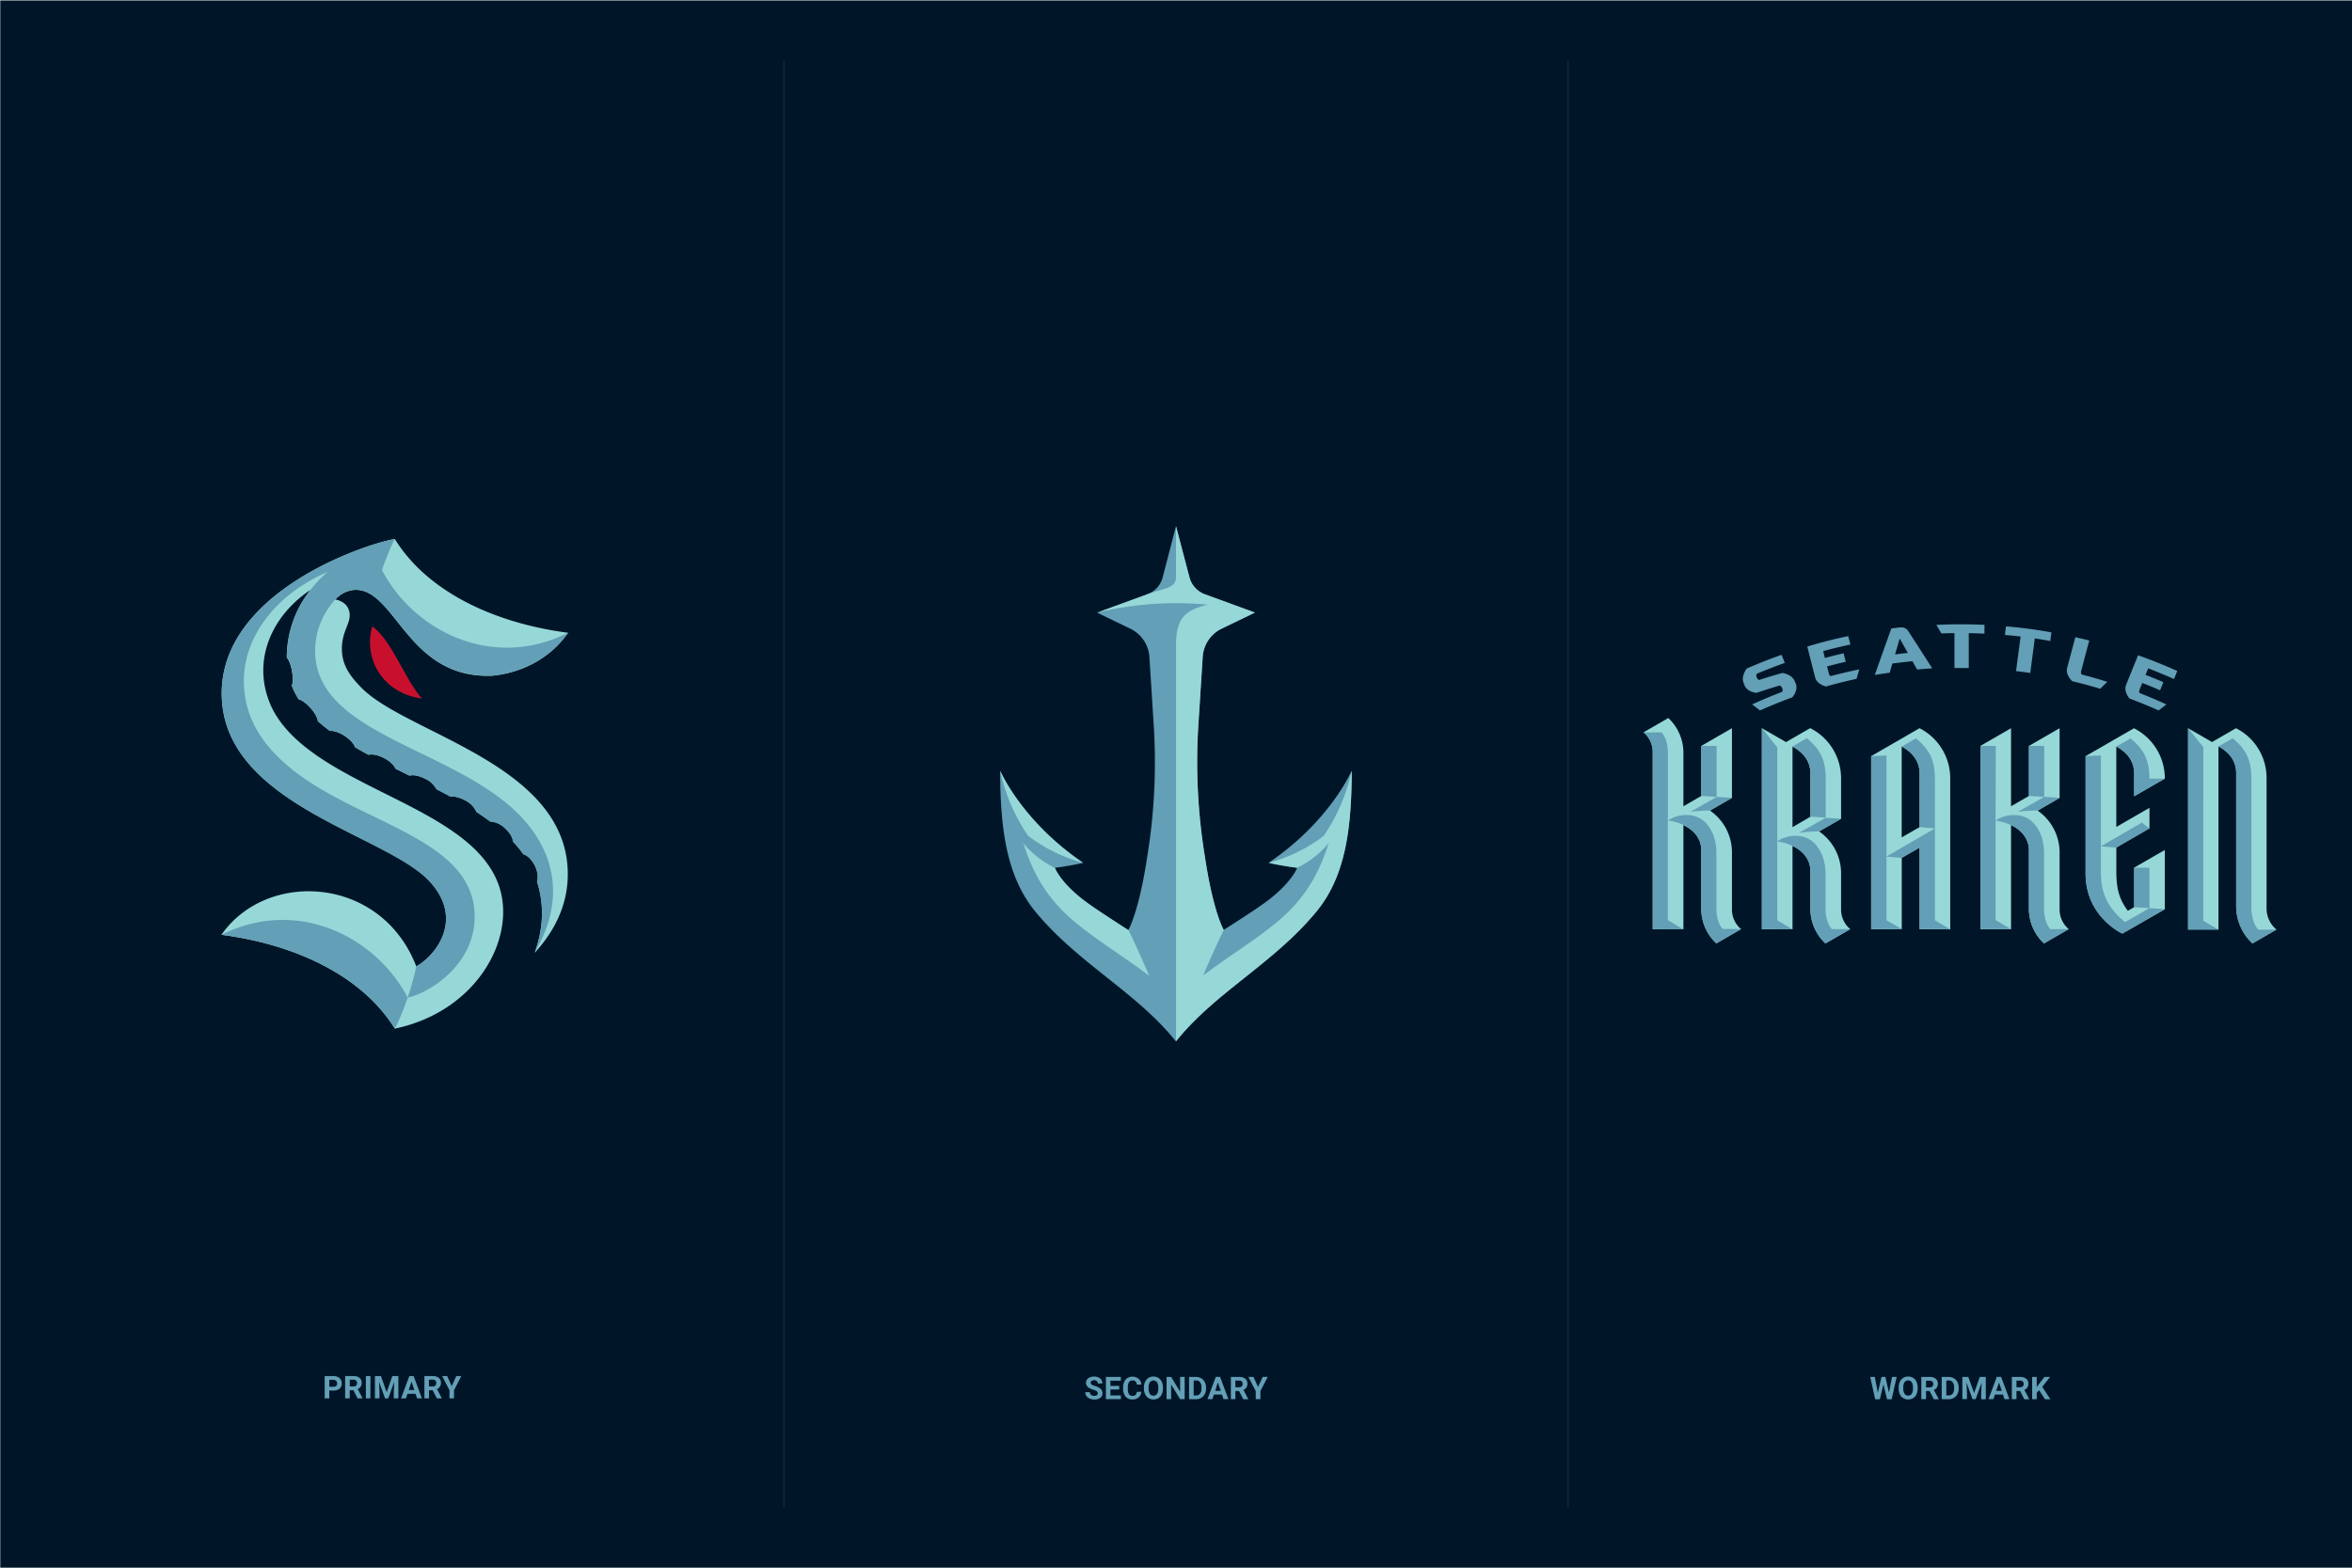 <svg id="Layer_1" data-name="Layer 1" xmlns="http://www.w3.org/2000/svg" viewBox="0 0 900 600"><defs><style>.cls-1{fill:#001628;}.cls-2,.cls-7{fill:none;}.cls-3{fill:#96d8d8;}.cls-4{fill:#c8102e;}.cls-5{fill:#639fb6;}.cls-6{opacity:0.3;}.cls-7{stroke:#355464;stroke-miterlimit:10;stroke-width:0.5px;}</style></defs><rect class="cls-1" x="0.1" y="0.16" width="900" height="600"/><rect class="cls-2" y="150" width="300" height="300"/><path class="cls-1" d="M66.39,366c40.91,3.58,66.86,15.11,79.49,39,43.24-7,83.23-34.74,83.23-70.48,0-47.63-57.7-55.12-59.24-69,24.27,8.8,51-.46,63.74-30.74-37.7-2.79-65.3-16.54-77.24-39.74-46.24,8.23-83.23,38.16-83.23,70.48,0,47.22,60.69,59.73,67.49,69.74C107.5,322.68,78.93,337,66.39,366Z"/><path class="cls-3" d="M138.15,263.06c-5.17-5.26-7.33-9.37-7.33-14.81,0-6.22,3-9.26,3-12.75,0-3-1.88-5.34-5.48-6.05a11,11,0,0,1,7.73-3.69c15.43,0,20,34.11,52.19,32.88,11.48-1.1,22.32-6.68,29.14-16.46-28.12-3.65-53.8-15.6-66.34-35.91h0c-13,2.37-67.58,21.19-66.2,60.55,1.44,41,62.13,52.45,79.11,70.07,13.39,13.9,4,27.9-4.67,33-13.33-34.67-57.14-37.14-74.58-12.11,28.13,3.65,53.8,15.6,66.34,35.91,31-6.51,46-33.71,40.29-53.33-9.43-32.47-70.63-38.18-86.87-68.59-8.67-17.11-1.54-35.38,14.32-46a41.68,41.68,0,0,0-9.07,25.93c1.41,1.54,2,5.13,2,5.21.21,1.25.58,3.9-.08,5.53a28.16,28.16,0,0,0,2.65,5.22c2.12.53,4.51,3.3,4.56,3.36,2.33,2.68,2.7,4.38,2.75,5,1.45,1.29,3,2.53,4.63,3.74,1.37-.16,3.45.5,5.57,1.85,2.44,1.6,3.65,3.18,4,4.36,1.69,1,3.44,2,5.22,2.92,1.36-.37,3.61.06,5.86,1.22s3.93,2.74,4.41,4.07q2.69,1.35,5.4,2.68c1.36-.39,3.63,0,5.9,1.16a9.14,9.14,0,0,1,4.38,4c1.84,1,3.67,1.93,5.47,2.91,1.67-.34,4.34.68,5.8,1.54a9.14,9.14,0,0,1,4.06,4.3c1.82,1.19,3.58,2.4,5.26,3.66a8.8,8.8,0,0,1,5.48,2.41c2.1,1.84,3.19,3.85,3.23,5.26a45.84,45.84,0,0,1,4,4.88c1.72.43,3.46,2.42,4.43,4.43,1.34,2.92,1.17,5,.77,6,2.33,7.27,3,16.41-.79,26.94a3,3,0,0,1-.14.37c7.84-8.53,13.13-19,12.69-31.63C215.82,292.09,155.13,280.69,138.15,263.06Z"/><path class="cls-4" d="M161.44,267.37c-6.93-8-11.36-22.12-19-27.64C139,251.9,146.15,265.22,161.44,267.37Z"/><path class="cls-5" d="M156,381.81a91.75,91.75,0,0,1-4.89,11.88c-12.54-20.31-38.21-32.26-66.34-35.91C113.78,343.21,143.86,358.54,156,381.81ZM217.4,242.18c-29.06,14.57-59.14-.76-71.23-24a91.75,91.75,0,0,1,4.89-11.88c-12.29,2.23-67.59,20.86-66.2,60.55,1.44,41,62.13,52.45,79.11,70.07,13.39,13.9,4,27.9-4.67,33A112.79,112.79,0,0,1,156,381.81c6.32-1.1,25.49-11.25,25.62-30.77.17-26.91-34.61-34-61-50.37-21.7-13.44-25.91-26.78-27-35.22-2.59-19.86,11.43-38,31.8-46.56a42.57,42.57,0,0,0-6.59,6.86,41.68,41.68,0,0,0-9.07,25.93c1.41,1.54,2,5.13,2,5.21.21,1.25.58,3.9-.08,5.53a28.16,28.16,0,0,0,2.65,5.22c2.12.53,4.51,3.3,4.56,3.36,2.33,2.68,2.7,4.38,2.75,5,1.45,1.29,3,2.53,4.63,3.74,1.37-.16,3.45.5,5.57,1.85,2.44,1.6,3.65,3.18,4,4.36,1.69,1,3.44,2,5.22,2.92,1.36-.37,3.61.06,5.86,1.22s3.93,2.74,4.41,4.07q2.69,1.35,5.4,2.68c1.36-.39,3.63,0,5.9,1.16a9.14,9.14,0,0,1,4.38,4c1.84,1,3.67,1.93,5.47,2.91,1.67-.34,4.34.68,5.8,1.54a9.14,9.14,0,0,1,4.06,4.3c1.82,1.19,3.58,2.4,5.26,3.66a8.8,8.8,0,0,1,5.48,2.41c2.1,1.84,3.19,3.85,3.23,5.26a45.84,45.84,0,0,1,4,4.88c1.72.43,3.46,2.42,4.43,4.43,1.34,2.92,1.17,5,.77,6,2.33,7.27,3,16.41-.79,26.94,10-17,9-33.82-2.14-48.06-23.39-29.76-82.23-33.31-82-67.42a29.15,29.15,0,0,1,7.78-19.47,11,11,0,0,1,7.73-3.69c15.43,0,20,34.11,52.19,32.88,11.48-1.1,22.32-6.68,29.14-16.46Z"/><rect class="cls-2" x="600" y="150" width="300" height="300"/><path class="cls-3" d="M666.24,355.61l-9.48,5.47A18.16,18.16,0,0,1,651,347.37V325.49c0-5.29-3.8-8.25-6.84-9.71v39.9l-11.74-.06V287.84a9.76,9.76,0,0,0-3.51-7.55l9.48-5.48a18.21,18.21,0,0,1,5.77,13.72v20.05l6.84-3.95V285.49l11.74-6.78v26.67l-8.41,4.85a19.43,19.43,0,0,1,8.41,16.23v21.6A9.75,9.75,0,0,0,666.24,355.61Zm201.07-8V297.8a21.28,21.28,0,0,0-11.7-19.09L846.44,284l-9.17-5.29v77.07H848.9v-70.1c3.16,1.66,6.78,4.81,6.78,10.17v50.43a19.59,19.59,0,0,0,6.23,14.8l9.19-5.3A10.53,10.53,0,0,1,867.31,347.63ZM746.26,298v57.7l-11.73-.06V324.39l-6.82,3.94,0,27.28H716V289.4l18.51-10.69A21.48,21.48,0,0,1,746.26,298Zm-11.73,18.57V296c0-5.41-3.65-8.59-6.84-10.27V320.5Zm53.58,31.51v-21.6a19.45,19.45,0,0,0-8.4-16.23l8.4-4.85V278.71l-11.74,6.78v19.14l-6.84,3.95V278.71l-11.73,6.78v70.13l11.73.06v-39.9c3,1.46,6.84,4.42,6.84,9.71v21.88a18.16,18.16,0,0,0,5.77,13.71l9.48-5.47A9.78,9.78,0,0,1,788.11,348.06Zm28.53-16V347.2l-2.41,1.39c-3.36-4.5-4.27-8.33-4.41-14.25v-10l12.68-7.32v-7.84l-12.69,7.32c0-13.11,0-27.91,0-30.8,3.19,1.68,6.84,4.86,6.84,10.28v8.74L828.38,298a21.48,21.48,0,0,0-11.81-19.27L798.06,289.4v44.91c0,16.67,14.08,23,14.08,23L828.38,348V325.31ZM708,355.61l-9.48,5.47a18.16,18.16,0,0,1-5.77-13.71V333.45c0-5.29-3.8-8.25-6.84-9.71v31.94l-11.74-.06V306.68h0v-28l9.26,5.34,9.25-5.34A21.48,21.48,0,0,1,704.49,298v15.36l-8.41,4.85a19.43,19.43,0,0,1,8.41,16.23v13.64A9.75,9.75,0,0,0,708,355.61Zm-15.25-43V296c0-5.39-3.66-8.55-6.84-10.23v7.39h0v23.41Z"/><path class="cls-5" d="M651,285.49Zm5.79,62.17V327.08a20.76,20.76,0,0,0-1.18-7.54c-1.52-3.62-4.3-7.46-9.93-7.61a12.68,12.68,0,0,0-7.46,2.11v-25.8c0-4.81-1.72-7.18-2.43-7.95H628.9a9.76,9.76,0,0,1,3.51,7.55v67.78l11.74.06-5.94-3.51V314a22.53,22.53,0,0,1,6.5,2c2.92,1.54,6.28,4.46,6.28,9.43v21.88a18.16,18.16,0,0,0,5.77,13.71l9.48-5.47h-7C658.5,354.84,656.78,352.47,656.78,347.66Zm-10-36.91L656.86,305l5.87.37-8.41,4.85A54.73,54.73,0,0,0,646.78,310.75Zm10.08-25.26V305l-5.87-.38V285.49Zm186.23.45-5.82-7.23v77.07H848.9l-5.81-3.37Zm28,69.84-9.19,5.3a19.59,19.59,0,0,1-6.23-14.8V295.85c0-5.36-3.62-8.51-6.78-10.17l5.43-3.14c5.17,4.35,7.17,8.17,7.17,15.64v49c0,5.27,1.9,7.82,2.65,8.62Zm-137.93-73.2-5.48,3.16c3.19,1.68,6.84,4.86,6.84,10.27v20.54l5.87.53V298.36C740.4,290.82,738.38,287,733.17,282.58Zm-5.41,73H716V289.4l5.87-.27v63.08Zm6.77,0V324.39l-6.82,3.94-5.89-.48,18.58-10.77v35.13l5.86,3.47Zm41.84-70.13Zm3.34,24.74,8.4-4.85-5.87-.37-10.08,5.74A55,55,0,0,1,779.71,310.23Zm2.53-24.74V305l-5.87-.38V285.49Zm9.38,70.12-9.48,5.47a18.16,18.16,0,0,1-5.77-13.71V325.49c0-5-3.35-7.89-6.28-9.43a22.53,22.53,0,0,0-6.5-2,12.7,12.7,0,0,1,7.47-2.11c5.63.15,8.41,4,9.92,7.61a20.76,20.76,0,0,1,1.18,7.54v20.58c0,4.81,1.72,7.18,2.43,7.95Zm-28-41.57v38.13l5.94,3.51-11.73-.06V285.49h5.86ZM828.38,298H822.5c-.07-7.29-2.1-11.09-7.22-15.4l-5.48,3.16c3.19,1.68,6.84,4.86,6.84,10.28v8.74Zm-5.88,19.08-12.68,7.32-5.89-.48,15.64-9.08Zm0,15v15.5l-5.87-.38V332.08Zm-10.37,25.24h0s-14.08-6.34-14.08-23V289.4l5.87-.27v44.73c0,8.45,2.93,13.87,9.24,19.05l9.34-5.33,5.87.37Zm-113.51-59c0-7.54-2-11.39-7.23-15.78l-5.48,3.16c3.18,1.68,6.82,4.84,6.84,10.23v16.62l5.87.38Zm-10.08,20.35L698.63,313l5.87.37-8.41,4.85A54.73,54.73,0,0,0,688.55,318.71ZM701,355.61h7l-9.48,5.47a18.16,18.16,0,0,1-5.77-13.71V333.45c0-5-3.36-7.89-6.28-9.43a22.53,22.53,0,0,0-6.5-2,12.68,12.68,0,0,1,7.46-2.11c5.63.15,8.41,4,9.93,7.61a20.76,20.76,0,0,1,1.18,7.54v12.62C698.55,352.47,700.27,354.84,701,355.61Zm-15.06.07-11.74-.07v-76.9l5.87,7.3v66.2Z"/><path class="cls-5" d="M727.25,240.12c-1.18.13-2.35.27-3.52.42q-3.18,8.82-6.33,17.78c1.9-.31,3.81-.6,5.71-.86l1-3.51c2.56-.34,5.13-.63,7.7-.89l1.79,3.18c1.92-.17,3.84-.33,5.76-.46q-4.57-7.17-9.15-14.23A3.13,3.13,0,0,0,727.25,240.12Zm-2.1,10.33c.59-2,1.19-4,1.78-6.06l3.11,5.5C728.41,250.06,726.78,250.25,725.15,250.45Zm-38,11.17c1.07,2.66-1.34,5.27-1.34,5.28q-6.25,2.3-12.34,5l-3-2.3q5.63-2.58,11.39-4.78s.53-.36.1-1.42-1.06-1-1.06-1q-4.41,1.29-8.74,2.77s-3.55-.22-4.61-2.88c-.13-.31-.25-.61-.37-.92-1.07-2.67,1.24-5.51,1.25-5.51q6.54-2.87,13.28-5.24c.41,1,.83,2.06,1.24,3.1q-5.37,1.89-10.63,4.1s-.51.38-.09,1.44,1,.95,1,.95q4.37-1.42,8.79-2.65s3.64.45,4.71,3.12C686.87,261,687,261.32,687.11,261.62Zm13.57-2.89q5.33-1.44,10.75-2.54c-.35,1.21-.71,2.42-1.06,3.63q-5.88,1.26-11.66,2.91s-3.49-.7-4.19-3.47q-1.5-5.91-3-11.8,7.76-2.36,15.68-4l.82,3.24c-3.49.73-7,1.56-10.41,2.5l.66,2.63c2.38-.65,4.76-1.24,7.15-1.79.28,1.08.55,2.16.82,3.24-2.39.55-4.78,1.14-7.15,1.78l.66,2.6C700,258.75,700.68,258.73,700.68,258.73Zm66.93-19q8.71.74,17.33,2.29c-.14,1.1-.29,2.2-.43,3.31q-3-.54-5.93-1l-1.74,13.24q-2.72-.41-5.44-.72.87-6.62,1.75-13.24-3-.34-6-.6C767.32,241.94,767.46,240.83,767.61,239.73ZM822,255.79l-1,2.51q3.43,1.33,6.82,2.79l-1.26,3.1q-3.37-1.47-6.82-2.79c-.33.82-.67,1.65-1,2.48-.43,1.06.09,1.41.09,1.41,3.43,1.34,6.83,2.78,10.17,4.33l-3,2.29q-5.47-2.46-11.11-4.55s-2.4-2.63-1.32-5.28q2.28-5.64,4.57-11.28,7.64,2.69,15,6c-.41,1-.83,2.06-1.25,3.09C828.64,258.46,825.35,257.07,822,255.79Zm-25.35,2.4c3.26.82,6.5,1.75,9.71,2.76l-2.7,2.66Q798.39,262,793,260.73s-2.71-2.32-2-5.08q1.56-5.88,3.13-11.76c1.79.38,3.57.8,5.34,1.24q-1.56,5.84-3.1,11.66C796.11,257.9,796.67,258.19,796.67,258.19Zm-37.29-19c0,1.11,0,2.23,0,3.34q-3-.15-6-.2l0,13.35c-1.83,0-3.66,0-5.48,0q0-6.69,0-13.36c-1.68,0-3.36.06-5,.11l-1.92-3.26Q750.15,238.71,759.38,239.15Z"/><rect class="cls-2" x="300" y="150" width="300" height="300"/><path class="cls-5" d="M485.53,330.25s4.79,1.12,10.84,1.89c0,0-1.87,5.07-10.12,11.65-4,3.2-10.85,7.51-18,12.14-.15-.26-4-6.9-7.22-28.06a224.55,224.55,0,0,1-2.43-51.4l1.6-25.07a12.88,12.88,0,0,1,7.26-10.79l12.72-6.15-19.16-7a9.47,9.47,0,0,1-5.89-6.49L450,201.38,444.89,221a9.48,9.48,0,0,1-5.9,6.49l-19.15,7,12.72,6.15a12.9,12.9,0,0,1,7.26,10.79l1.59,25.07a224,224,0,0,1-2.42,51.4c-3.27,21.59-7.25,28.07-7.25,28.07h0v0c-7.15-4.65-14-9-18-12.18-8.25-6.58-10.12-11.65-10.12-11.65,6.05-.77,10.84-1.89,10.84-1.89-23.58-16-31.74-35.23-31.74-35.23,0,23.68,2.91,41.08,13.56,54C412.78,368.93,435,379.8,450,398.62l0,0v0l0-.06c15-18.79,37.19-29.65,53.66-49.58,10.65-12.88,13.56-30.28,13.56-54,0,0-8.16,19.2-31.74,35.23"/><path class="cls-3" d="M382.73,295s8.16,19.2,31.74,35.23a61.5,61.5,0,0,1-21.06-10.34A70.21,70.21,0,0,1,382.73,295m123.86,24.89a61.5,61.5,0,0,1-21.06,10.34s4.79,1.12,10.84,1.89a36.63,36.63,0,0,0,12.07-9.44c-3.87,12.07-9.36,21.67-20.16,30.52-8.66,7.1-18.1,12.75-27.9,20.16,2.66-6.22,5.46-12.5,7.91-17.44,0,0-4-6.48-7.23-28.07a224.55,224.55,0,0,1-2.43-51.4l1.6-25.07a12.88,12.88,0,0,1,7.26-10.79l12.72-6.15-19.16-7a9.47,9.47,0,0,1-5.89-6.49L450,201.38v19.43c0,4.65-4.85,4.26-11,6.63h0l-19.15,7a130.49,130.49,0,0,1,30.17-3.6s6.33,0,12,.58c-1.25.33-2.53.71-3.78,1.17-5.06,1.88-7.91,4.73-8.22,13l0,153,0,0v0l0-.06c15-18.79,37.19-29.65,53.66-49.58,10.65-12.88,13.56-30.28,13.56-54a70.21,70.21,0,0,1-10.68,24.89m-66.92-92.77c-.22.1-.44.21-.67.3h0c.24-.09.46-.2.68-.3M431.78,356c-7.15-4.65-14-9-18-12.18-8.25-6.58-10.12-11.65-10.12-11.65a36.63,36.63,0,0,1-12.07-9.44c3.87,12.07,9.35,21.67,20.16,30.52,8.69,7.11,18.15,12.78,28,20.22-2.67-6.23-5.47-12.52-7.92-17.47"/><path class="cls-5" d="M126,532.19v3h-1.76v-8.54h3.33a3.79,3.79,0,0,1,1.69.36,2.52,2.52,0,0,1,1.12,1,2.85,2.85,0,0,1,.39,1.48,2.47,2.47,0,0,1-.85,2,3.62,3.62,0,0,1-2.38.72Zm0-1.42h1.57a1.53,1.53,0,0,0,1.06-.33,1.18,1.18,0,0,0,.37-.94,1.37,1.37,0,0,0-.37-1,1.39,1.39,0,0,0-1-.4H126Z"/><path class="cls-5" d="M135.23,532.07h-1.4v3.13h-1.76v-8.54h3.17a3.56,3.56,0,0,1,2.33.68,2.31,2.31,0,0,1,.82,1.9,2.36,2.36,0,0,1-1.52,2.39l1.85,3.48v.09h-1.89Zm-1.4-1.42h1.42a1.41,1.41,0,0,0,1-.34,1.2,1.2,0,0,0,.37-.93,1.29,1.29,0,0,0-.35-1,1.43,1.43,0,0,0-1-.34h-1.41Z"/><path class="cls-5" d="M141.72,535.2H140v-8.54h1.76Z"/><path class="cls-5" d="M145.76,526.66l2.2,6.19,2.17-6.19h2.31v8.54h-1.76v-2.34l.18-4-2.31,6.36h-1.2l-2.3-6.36.17,4v2.34h-1.75v-8.54Z"/><path class="cls-5" d="M159,533.44h-3.08l-.59,1.76h-1.87l3.18-8.54h1.63l3.19,8.54h-1.87ZM156.41,532h2.14l-1.08-3.19Z"/><path class="cls-5" d="M165.56,532.07h-1.4v3.13H162.4v-8.54h3.17a3.58,3.58,0,0,1,2.33.68,2.31,2.31,0,0,1,.82,1.9,2.66,2.66,0,0,1-.38,1.46,2.55,2.55,0,0,1-1.14.93l1.84,3.48v.09h-1.88Zm-1.4-1.42h1.41a1.42,1.42,0,0,0,1-.34,1.2,1.2,0,0,0,.36-.93,1.29,1.29,0,0,0-.34-1,1.43,1.43,0,0,0-1.05-.34h-1.41Z"/><path class="cls-5" d="M172.84,530.51l1.77-3.85h1.92l-2.8,5.44v3.1H172v-3.1l-2.8-5.44h1.92Z"/><path class="cls-5" d="M420.07,533.25a.89.89,0,0,0-.36-.76,4.23,4.23,0,0,0-1.26-.56,8.58,8.58,0,0,1-1.45-.59,2.35,2.35,0,0,1-1.45-2.11,2,2,0,0,1,.39-1.23,2.45,2.45,0,0,1,1.12-.85,4.23,4.23,0,0,1,1.63-.31,3.68,3.68,0,0,1,1.63.34,2.55,2.55,0,0,1,1.11.93,2.4,2.4,0,0,1,.4,1.37h-1.76a1.14,1.14,0,0,0-.37-.91,1.48,1.48,0,0,0-1-.33,1.66,1.66,0,0,0-1,.28.85.85,0,0,0-.35.72.83.83,0,0,0,.41.69,4.62,4.62,0,0,0,1.24.53,5.19,5.19,0,0,1,2.18,1.12,2.21,2.21,0,0,1,.69,1.66A2.05,2.05,0,0,1,421,535a3.66,3.66,0,0,1-2.25.63,4.38,4.38,0,0,1-1.8-.36,2.79,2.79,0,0,1-1.23-1,2.55,2.55,0,0,1-.43-1.45h1.77c0,.94.56,1.41,1.69,1.41a1.62,1.62,0,0,0,1-.25A.83.83,0,0,0,420.07,533.25Z"/><path class="cls-5" d="M428.27,531.8H424.9v2.28h4v1.41h-5.72V527h5.71v1.43h-4v2h3.37Z"/><path class="cls-5" d="M436.71,532.65a3,3,0,0,1-1,2.17,3.56,3.56,0,0,1-2.42.79,3.23,3.23,0,0,1-2.58-1.1,4.53,4.53,0,0,1-.94-3V531a5.28,5.28,0,0,1,.43-2.17,3.28,3.28,0,0,1,1.24-1.43,3.83,3.83,0,0,1,4.25.29,3.21,3.21,0,0,1,1.05,2.22H435a1.8,1.8,0,0,0-.46-1.2,1.69,1.69,0,0,0-1.2-.37,1.5,1.5,0,0,0-1.32.63,3.55,3.55,0,0,0-.45,2v.64a3.8,3.8,0,0,0,.42,2,1.47,1.47,0,0,0,1.32.63,1.73,1.73,0,0,0,1.22-.37,1.67,1.67,0,0,0,.46-1.15Z"/><path class="cls-5" d="M445,531.42a5.1,5.1,0,0,1-.45,2.21,3.3,3.3,0,0,1-1.27,1.46,3.47,3.47,0,0,1-1.9.52,3.58,3.58,0,0,1-1.9-.51,3.33,3.33,0,0,1-1.28-1.46,5,5,0,0,1-.47-2.17v-.42a5,5,0,0,1,.46-2.22,3.36,3.36,0,0,1,1.28-1.47,3.71,3.71,0,0,1,3.79,0,3.36,3.36,0,0,1,1.28,1.47A5,5,0,0,1,445,531Zm-1.78-.39a3.62,3.62,0,0,0-.48-2,1.71,1.71,0,0,0-2.74,0,3.59,3.59,0,0,0-.49,2v.42a3.65,3.65,0,0,0,.48,2,1.58,1.58,0,0,0,1.39.72,1.54,1.54,0,0,0,1.36-.7,3.69,3.69,0,0,0,.48-2Z"/><path class="cls-5" d="M453.32,535.49h-1.76l-3.42-5.61v5.61h-1.75V527h1.75l3.43,5.63V527h1.75Z"/><path class="cls-5" d="M455,535.49V527h2.62a4,4,0,0,1,2,.51,3.55,3.55,0,0,1,1.38,1.44,4.45,4.45,0,0,1,.5,2.12v.4a4.41,4.41,0,0,1-.49,2.11,3.55,3.55,0,0,1-1.38,1.44,4,4,0,0,1-2,.51Zm1.76-7.1v5.69h.85a1.9,1.9,0,0,0,1.57-.67,3.08,3.08,0,0,0,.56-1.93V531a3.07,3.07,0,0,0-.54-2,1.9,1.9,0,0,0-1.58-.67Z"/><path class="cls-5" d="M467.59,533.74h-3.08l-.59,1.75h-1.87l3.18-8.53h1.63l3.19,8.53h-1.87ZM465,532.31h2.14L466,529.12Z"/><path class="cls-5" d="M474.13,532.37h-1.4v3.12H471V527h3.17a3.58,3.58,0,0,1,2.33.68,2.3,2.3,0,0,1,.82,1.9,2.66,2.66,0,0,1-.38,1.46,2.6,2.6,0,0,1-1.14.92l1.84,3.49v.08h-1.88Zm-1.4-1.42h1.41a1.49,1.49,0,0,0,1-.34,1.23,1.23,0,0,0,.36-.93,1.29,1.29,0,0,0-.34-.95,1.43,1.43,0,0,0-1.05-.34h-1.41Z"/><path class="cls-5" d="M481.41,530.81l1.77-3.85h1.92l-2.8,5.44v3.09h-1.78V532.4L477.71,527h1.93Z"/><path class="cls-5" d="M722.82,533,724,527h1.76l-1.9,8.53h-1.77l-1.39-5.7-1.38,5.7h-1.77l-1.9-8.53h1.76l1.15,6.06,1.41-6.06h1.48Z"/><path class="cls-5" d="M733.8,531.42a5.25,5.25,0,0,1-.44,2.21,3.32,3.32,0,0,1-1.28,1.46,3.45,3.45,0,0,1-1.9.52,3.52,3.52,0,0,1-1.89-.51,3.29,3.29,0,0,1-1.29-1.46,4.84,4.84,0,0,1-.46-2.17v-.42a5.18,5.18,0,0,1,.45-2.22,3.36,3.36,0,0,1,1.28-1.47,3.59,3.59,0,0,1,1.9-.52,3.53,3.53,0,0,1,1.89.52,3.31,3.31,0,0,1,1.29,1.47,5.13,5.13,0,0,1,.45,2.21ZM732,531a3.62,3.62,0,0,0-.48-2,1.71,1.71,0,0,0-2.74,0,3.51,3.51,0,0,0-.48,2v.42a3.65,3.65,0,0,0,.48,2,1.56,1.56,0,0,0,1.38.72,1.54,1.54,0,0,0,1.36-.7,3.52,3.52,0,0,0,.48-2Z"/><path class="cls-5" d="M738.36,532.37H737v3.12H735.2V527h3.17a3.58,3.58,0,0,1,2.33.68,2.3,2.3,0,0,1,.82,1.9,2.37,2.37,0,0,1-1.52,2.38l1.84,3.49v.08H740ZM737,531h1.42a1.46,1.46,0,0,0,1-.34,1.23,1.23,0,0,0,.36-.93,1.29,1.29,0,0,0-.34-.95,1.43,1.43,0,0,0-1-.34H737Z"/><path class="cls-5" d="M743,535.49V527h2.62a4,4,0,0,1,2,.51,3.55,3.55,0,0,1,1.38,1.44,4.45,4.45,0,0,1,.5,2.12v.4a4.41,4.41,0,0,1-.49,2.11,3.55,3.55,0,0,1-1.38,1.44,4,4,0,0,1-2,.51Zm1.76-7.1v5.69h.85a1.9,1.9,0,0,0,1.57-.67,3.08,3.08,0,0,0,.56-1.93V531a3.07,3.07,0,0,0-.54-2,1.9,1.9,0,0,0-1.58-.67Z"/><path class="cls-5" d="M753.19,527l2.2,6.19,2.17-6.19h2.31v8.53h-1.76v-2.33l.18-4L756,535.49h-1.2l-2.3-6.35.17,4v2.33H750.9V527Z"/><path class="cls-5" d="M766.45,533.74h-3.08l-.59,1.75h-1.87l3.18-8.53h1.63l3.19,8.53H767Zm-2.61-1.43H766l-1.08-3.19Z"/><path class="cls-5" d="M773,532.37h-1.4v3.12h-1.76V527H773a3.58,3.58,0,0,1,2.33.68,2.3,2.3,0,0,1,.82,1.9,2.66,2.66,0,0,1-.38,1.46,2.6,2.6,0,0,1-1.14.92l1.84,3.49v.08h-1.88Zm-1.4-1.42H773a1.47,1.47,0,0,0,1-.34,1.23,1.23,0,0,0,.36-.93,1.29,1.29,0,0,0-.34-.95,1.43,1.43,0,0,0-1-.34h-1.41Z"/><path class="cls-5" d="M780.28,532.07l-.92,1v2.43h-1.75V527h1.75v3.87l.78-1.06,2.17-2.81h2.16l-3,3.79,3.12,4.74h-2.09Z"/><g class="cls-6"><line class="cls-7" x1="300" y1="577" x2="300" y2="23"/><line class="cls-7" x1="600" y1="577" x2="600" y2="23"/></g></svg>